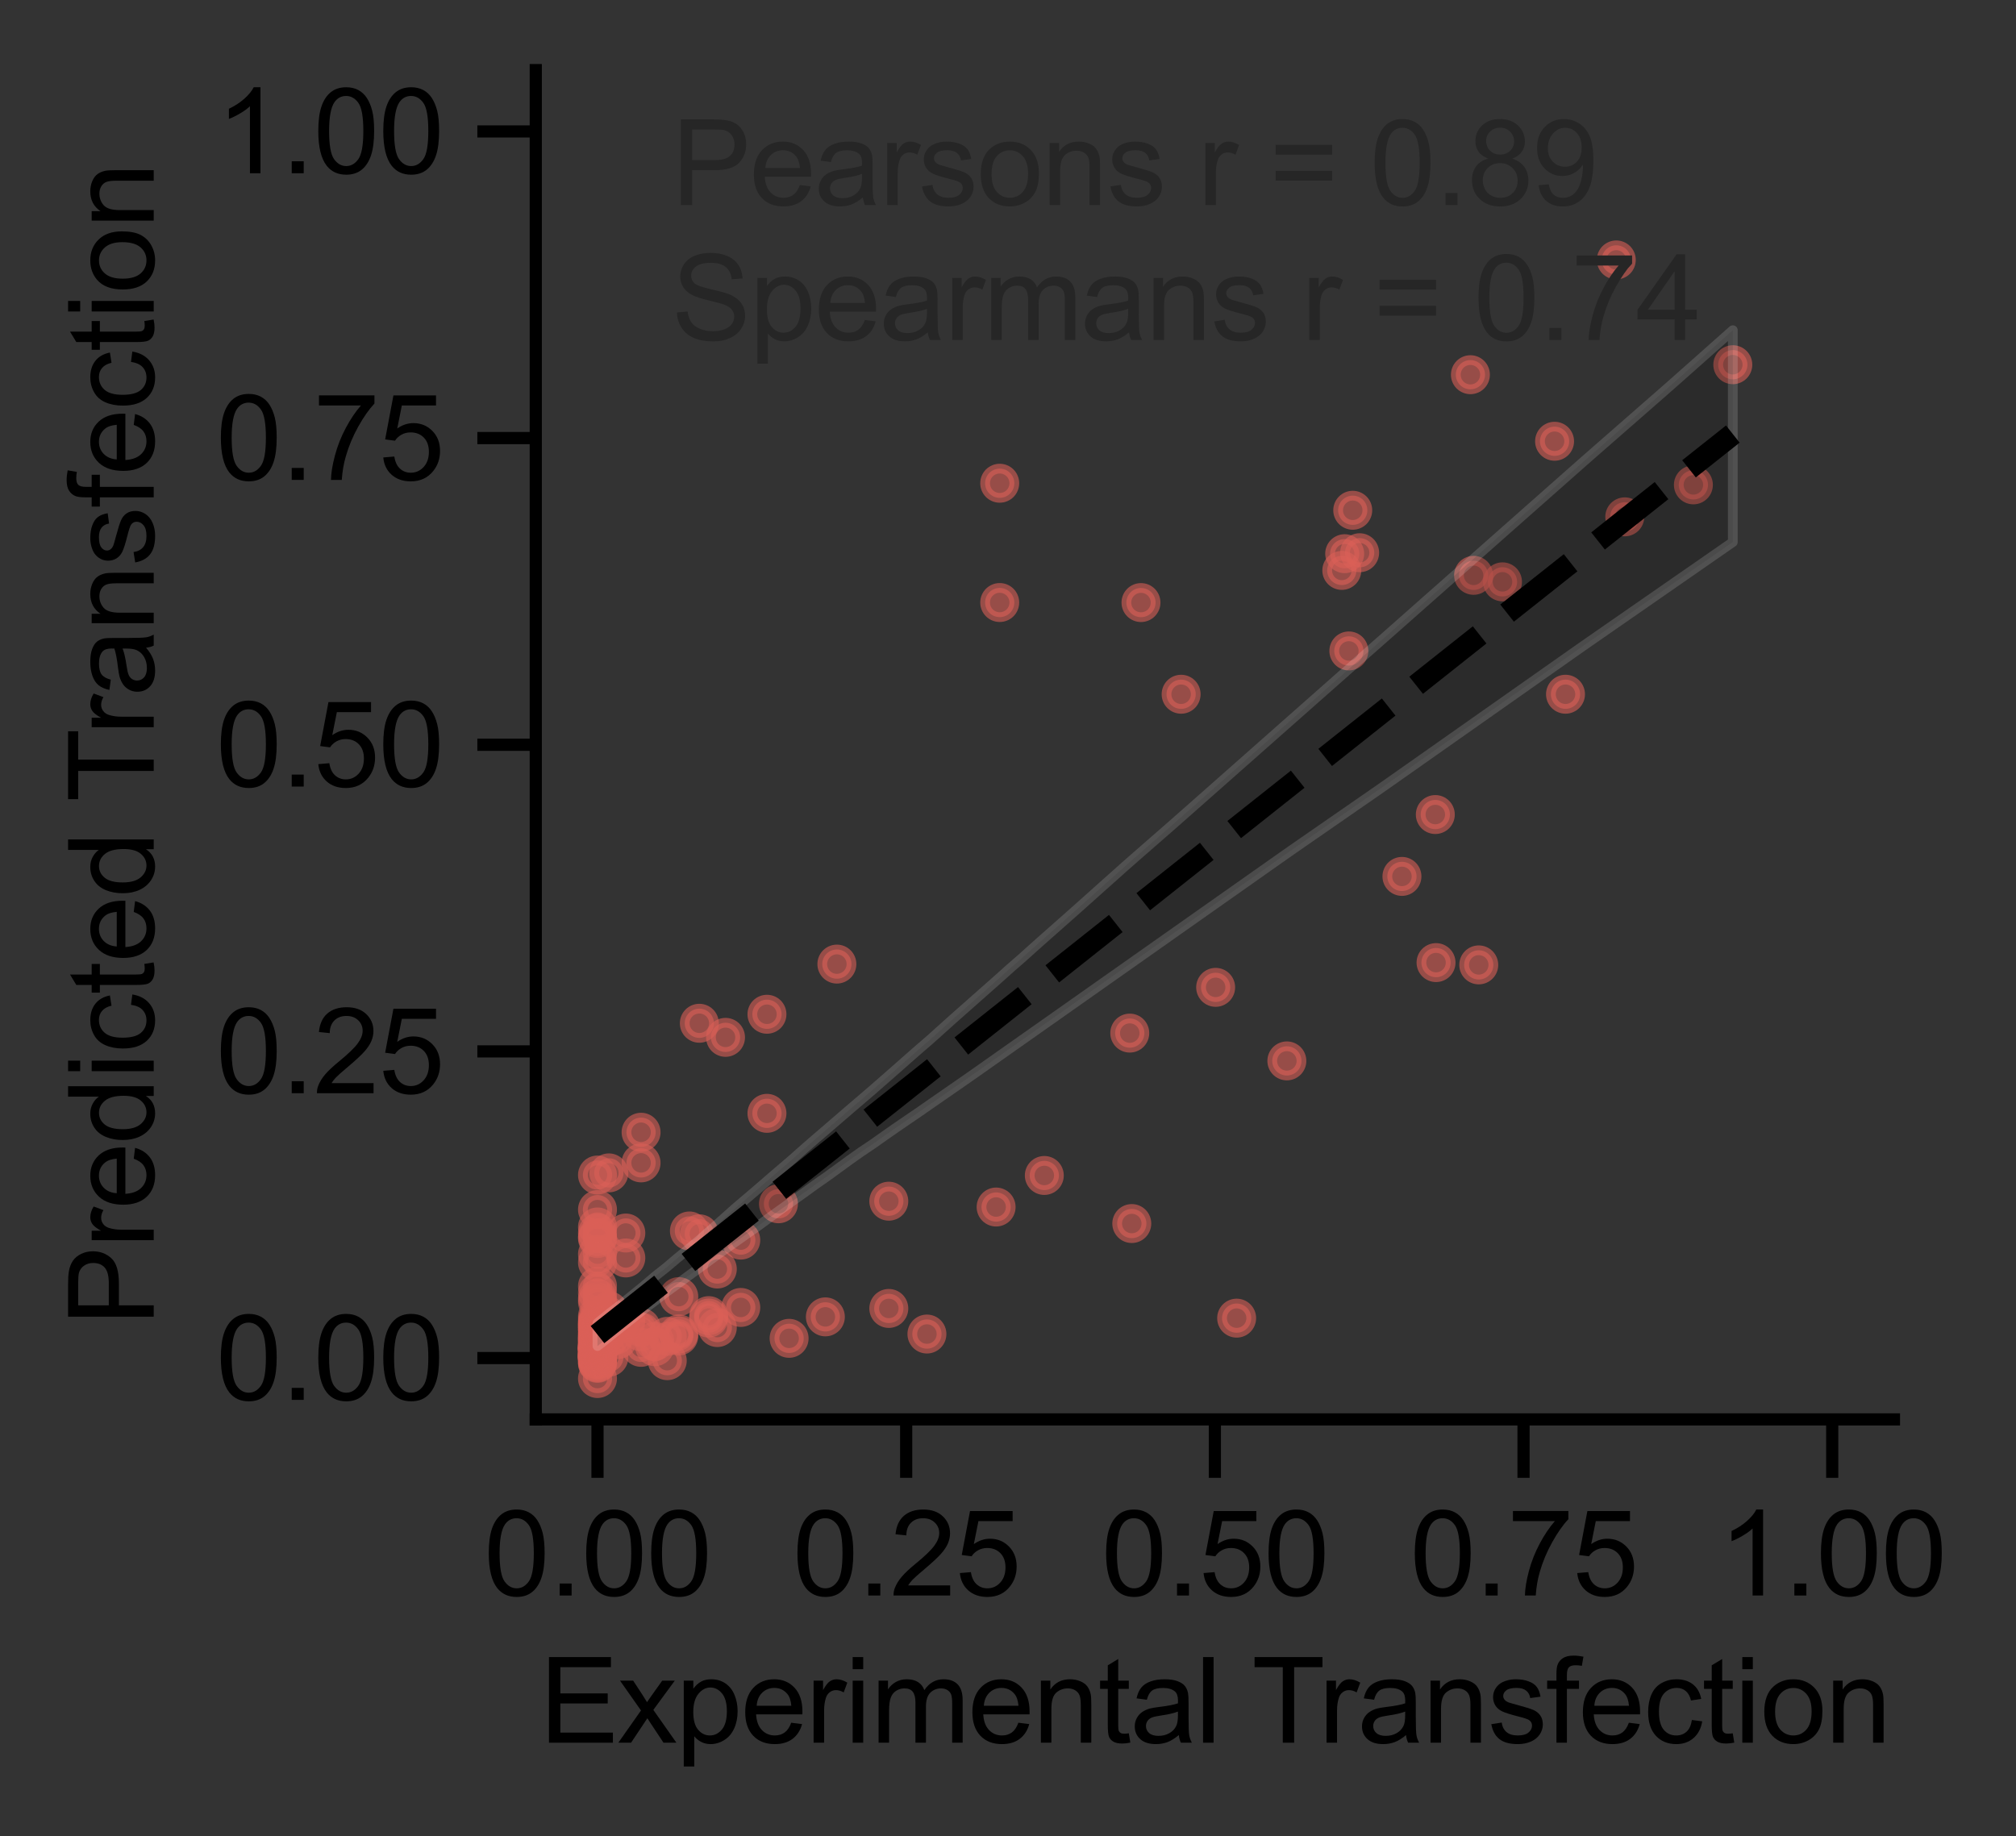 <?xml version="1.0" encoding="utf-8" standalone="no"?>
<!DOCTYPE svg PUBLIC "-//W3C//DTD SVG 1.1//EN"
  "http://www.w3.org/Graphics/SVG/1.1/DTD/svg11.dtd">
<svg xmlns:xlink="http://www.w3.org/1999/xlink" width="207.063pt" height="188.595pt" viewBox="0 0 207.063 188.595" xmlns="http://www.w3.org/2000/svg" version="1.1">
 <rect x="0" y="0" width="207.063" height="188.595" fill="#333333" stroke="none"/>
 <defs>
  <style type="text/css">*{stroke-linejoin: round; stroke-linecap: butt}</style>
 </defs>
 <g id="figure_1">
  <g id="patch_1">
   <path d="M 0 188.595 
L 207.063 188.595 
L 207.063 0 
L 0 0 
L 0 188.595 
z
" style="fill: none"/>
  </g>
  <g id="axes_1">
   <g id="patch_2">
    <path d="M 55.028 145.8 
L 194.528 145.8 
L 194.528 7.2 
L 55.028 7.2 
L 55.028 145.8 
z
" style="fill: none"/>
   </g>
   <g id="matplotlib.axis_1">
    <g id="xtick_1">
     <g id="line2d_1">
      <defs>
       <path id="m0a8f7d911b" d="M 0 0 
L 0 6 
" style="stroke: #000000; stroke-width: 1.25"/>
      </defs>
      <g>
       <use xlink:href="#m0a8f7d911b" x="61.368" y="145.8" style="stroke: #000000; stroke-width: 1.25"/>
      </g>
     </g>
     <g id="text_1">
      <!-- 0.00 -->
      <g transform="translate(49.692 163.889) scale(0.12 -0.12)">
       <defs>
        <path id="ArialMT-30" d="M 266 2259 
Q 266 3072 433 3567 
Q 600 4063 929 4331 
Q 1259 4600 1759 4600 
Q 2128 4600 2406 4451 
Q 2684 4303 2865 4023 
Q 3047 3744 3150 3342 
Q 3253 2941 3253 2259 
Q 3253 1453 3087 958 
Q 2922 463 2592 192 
Q 2263 -78 1759 -78 
Q 1097 -78 719 397 
Q 266 969 266 2259 
z
M 844 2259 
Q 844 1131 1108 757 
Q 1372 384 1759 384 
Q 2147 384 2411 759 
Q 2675 1134 2675 2259 
Q 2675 3391 2411 3762 
Q 2147 4134 1753 4134 
Q 1366 4134 1134 3806 
Q 844 3388 844 2259 
z
" transform="scale(0.016)"/>
        <path id="ArialMT-2e" d="M 581 0 
L 581 641 
L 1222 641 
L 1222 0 
L 581 0 
z
" transform="scale(0.016)"/>
       </defs>
       <use xlink:href="#ArialMT-30"/>
       <use xlink:href="#ArialMT-2e" x="55.615"/>
       <use xlink:href="#ArialMT-30" x="83.398"/>
       <use xlink:href="#ArialMT-30" x="139.014"/>
      </g>
     </g>
    </g>
    <g id="xtick_2">
     <g id="line2d_2">
      <g>
       <use xlink:href="#m0a8f7d911b" x="93.073" y="145.8" style="stroke: #000000; stroke-width: 1.25"/>
      </g>
     </g>
     <g id="text_2">
      <!-- 0.25 -->
      <g transform="translate(81.396 163.889) scale(0.12 -0.12)">
       <defs>
        <path id="ArialMT-32" d="M 3222 541 
L 3222 0 
L 194 0 
Q 188 203 259 391 
Q 375 700 629 1000 
Q 884 1300 1366 1694 
Q 2113 2306 2375 2664 
Q 2638 3022 2638 3341 
Q 2638 3675 2398 3904 
Q 2159 4134 1775 4134 
Q 1369 4134 1125 3890 
Q 881 3647 878 3216 
L 300 3275 
Q 359 3922 746 4261 
Q 1134 4600 1788 4600 
Q 2447 4600 2831 4234 
Q 3216 3869 3216 3328 
Q 3216 3053 3103 2787 
Q 2991 2522 2730 2228 
Q 2469 1934 1863 1422 
Q 1356 997 1212 845 
Q 1069 694 975 541 
L 3222 541 
z
" transform="scale(0.016)"/>
        <path id="ArialMT-35" d="M 266 1200 
L 856 1250 
Q 922 819 1161 601 
Q 1400 384 1738 384 
Q 2144 384 2425 690 
Q 2706 997 2706 1503 
Q 2706 1984 2436 2262 
Q 2166 2541 1728 2541 
Q 1456 2541 1237 2417 
Q 1019 2294 894 2097 
L 366 2166 
L 809 4519 
L 3088 4519 
L 3088 3981 
L 1259 3981 
L 1013 2750 
Q 1425 3038 1878 3038 
Q 2478 3038 2890 2622 
Q 3303 2206 3303 1553 
Q 3303 931 2941 478 
Q 2500 -78 1738 -78 
Q 1113 -78 717 272 
Q 322 622 266 1200 
z
" transform="scale(0.016)"/>
       </defs>
       <use xlink:href="#ArialMT-30"/>
       <use xlink:href="#ArialMT-2e" x="55.615"/>
       <use xlink:href="#ArialMT-32" x="83.398"/>
       <use xlink:href="#ArialMT-35" x="139.014"/>
      </g>
     </g>
    </g>
    <g id="xtick_3">
     <g id="line2d_3">
      <g>
       <use xlink:href="#m0a8f7d911b" x="124.778" y="145.8" style="stroke: #000000; stroke-width: 1.25"/>
      </g>
     </g>
     <g id="text_3">
      <!-- 0.50 -->
      <g transform="translate(113.101 163.889) scale(0.12 -0.12)">
       <use xlink:href="#ArialMT-30"/>
       <use xlink:href="#ArialMT-2e" x="55.615"/>
       <use xlink:href="#ArialMT-35" x="83.398"/>
       <use xlink:href="#ArialMT-30" x="139.014"/>
      </g>
     </g>
    </g>
    <g id="xtick_4">
     <g id="line2d_4">
      <g>
       <use xlink:href="#m0a8f7d911b" x="156.482" y="145.8" style="stroke: #000000; stroke-width: 1.25"/>
      </g>
     </g>
     <g id="text_4">
      <!-- 0.75 -->
      <g transform="translate(144.805 163.889) scale(0.12 -0.12)">
       <defs>
        <path id="ArialMT-37" d="M 303 3981 
L 303 4522 
L 3269 4522 
L 3269 4084 
Q 2831 3619 2401 2847 
Q 1972 2075 1738 1259 
Q 1569 684 1522 0 
L 944 0 
Q 953 541 1156 1306 
Q 1359 2072 1739 2783 
Q 2119 3494 2547 3981 
L 303 3981 
z
" transform="scale(0.016)"/>
       </defs>
       <use xlink:href="#ArialMT-30"/>
       <use xlink:href="#ArialMT-2e" x="55.615"/>
       <use xlink:href="#ArialMT-37" x="83.398"/>
       <use xlink:href="#ArialMT-35" x="139.014"/>
      </g>
     </g>
    </g>
    <g id="xtick_5">
     <g id="line2d_5">
      <g>
       <use xlink:href="#m0a8f7d911b" x="188.187" y="145.8" style="stroke: #000000; stroke-width: 1.25"/>
      </g>
     </g>
     <g id="text_5">
      <!-- 1.00 -->
      <g transform="translate(176.51 163.889) scale(0.12 -0.12)">
       <defs>
        <path id="ArialMT-31" d="M 2384 0 
L 1822 0 
L 1822 3584 
Q 1619 3391 1289 3197 
Q 959 3003 697 2906 
L 697 3450 
Q 1169 3672 1522 3987 
Q 1875 4303 2022 4600 
L 2384 4600 
L 2384 0 
z
" transform="scale(0.016)"/>
       </defs>
       <use xlink:href="#ArialMT-31"/>
       <use xlink:href="#ArialMT-2e" x="55.615"/>
       <use xlink:href="#ArialMT-30" x="83.398"/>
       <use xlink:href="#ArialMT-30" x="139.014"/>
      </g>
     </g>
    </g>
    <g id="text_6">
     <!-- Experimental Transfection -->
     <g transform="translate(55.415 179.01) scale(0.12 -0.12)">
      <defs>
       <path id="ArialMT-45" d="M 506 0 
L 506 4581 
L 3819 4581 
L 3819 4041 
L 1113 4041 
L 1113 2638 
L 3647 2638 
L 3647 2100 
L 1113 2100 
L 1113 541 
L 3925 541 
L 3925 0 
L 506 0 
z
" transform="scale(0.016)"/>
       <path id="ArialMT-78" d="M 47 0 
L 1259 1725 
L 138 3319 
L 841 3319 
L 1350 2541 
Q 1494 2319 1581 2169 
Q 1719 2375 1834 2534 
L 2394 3319 
L 3066 3319 
L 1919 1756 
L 3153 0 
L 2463 0 
L 1781 1031 
L 1600 1309 
L 728 0 
L 47 0 
z
" transform="scale(0.016)"/>
       <path id="ArialMT-70" d="M 422 -1272 
L 422 3319 
L 934 3319 
L 934 2888 
Q 1116 3141 1344 3267 
Q 1572 3394 1897 3394 
Q 2322 3394 2647 3175 
Q 2972 2956 3137 2557 
Q 3303 2159 3303 1684 
Q 3303 1175 3120 767 
Q 2938 359 2589 142 
Q 2241 -75 1856 -75 
Q 1575 -75 1351 44 
Q 1128 163 984 344 
L 984 -1272 
L 422 -1272 
z
M 931 1641 
Q 931 1000 1190 694 
Q 1450 388 1819 388 
Q 2194 388 2461 705 
Q 2728 1022 2728 1688 
Q 2728 2322 2467 2637 
Q 2206 2953 1844 2953 
Q 1484 2953 1207 2617 
Q 931 2281 931 1641 
z
" transform="scale(0.016)"/>
       <path id="ArialMT-65" d="M 2694 1069 
L 3275 997 
Q 3138 488 2766 206 
Q 2394 -75 1816 -75 
Q 1088 -75 661 373 
Q 234 822 234 1631 
Q 234 2469 665 2931 
Q 1097 3394 1784 3394 
Q 2450 3394 2872 2941 
Q 3294 2488 3294 1666 
Q 3294 1616 3291 1516 
L 816 1516 
Q 847 969 1125 678 
Q 1403 388 1819 388 
Q 2128 388 2347 550 
Q 2566 713 2694 1069 
z
M 847 1978 
L 2700 1978 
Q 2663 2397 2488 2606 
Q 2219 2931 1791 2931 
Q 1403 2931 1139 2672 
Q 875 2413 847 1978 
z
" transform="scale(0.016)"/>
       <path id="ArialMT-72" d="M 416 0 
L 416 3319 
L 922 3319 
L 922 2816 
Q 1116 3169 1280 3281 
Q 1444 3394 1641 3394 
Q 1925 3394 2219 3213 
L 2025 2691 
Q 1819 2813 1613 2813 
Q 1428 2813 1281 2702 
Q 1134 2591 1072 2394 
Q 978 2094 978 1738 
L 978 0 
L 416 0 
z
" transform="scale(0.016)"/>
       <path id="ArialMT-69" d="M 425 3934 
L 425 4581 
L 988 4581 
L 988 3934 
L 425 3934 
z
M 425 0 
L 425 3319 
L 988 3319 
L 988 0 
L 425 0 
z
" transform="scale(0.016)"/>
       <path id="ArialMT-6d" d="M 422 0 
L 422 3319 
L 925 3319 
L 925 2853 
Q 1081 3097 1340 3245 
Q 1600 3394 1931 3394 
Q 2300 3394 2536 3241 
Q 2772 3088 2869 2813 
Q 3263 3394 3894 3394 
Q 4388 3394 4653 3120 
Q 4919 2847 4919 2278 
L 4919 0 
L 4359 0 
L 4359 2091 
Q 4359 2428 4304 2576 
Q 4250 2725 4106 2815 
Q 3963 2906 3769 2906 
Q 3419 2906 3187 2673 
Q 2956 2441 2956 1928 
L 2956 0 
L 2394 0 
L 2394 2156 
Q 2394 2531 2256 2718 
Q 2119 2906 1806 2906 
Q 1569 2906 1367 2781 
Q 1166 2656 1075 2415 
Q 984 2175 984 1722 
L 984 0 
L 422 0 
z
" transform="scale(0.016)"/>
       <path id="ArialMT-6e" d="M 422 0 
L 422 3319 
L 928 3319 
L 928 2847 
Q 1294 3394 1984 3394 
Q 2284 3394 2536 3286 
Q 2788 3178 2913 3003 
Q 3038 2828 3088 2588 
Q 3119 2431 3119 2041 
L 3119 0 
L 2556 0 
L 2556 2019 
Q 2556 2363 2490 2533 
Q 2425 2703 2258 2804 
Q 2091 2906 1866 2906 
Q 1506 2906 1245 2678 
Q 984 2450 984 1813 
L 984 0 
L 422 0 
z
" transform="scale(0.016)"/>
       <path id="ArialMT-74" d="M 1650 503 
L 1731 6 
Q 1494 -44 1306 -44 
Q 1000 -44 831 53 
Q 663 150 594 308 
Q 525 466 525 972 
L 525 2881 
L 113 2881 
L 113 3319 
L 525 3319 
L 525 4141 
L 1084 4478 
L 1084 3319 
L 1650 3319 
L 1650 2881 
L 1084 2881 
L 1084 941 
Q 1084 700 1114 631 
Q 1144 563 1211 522 
Q 1278 481 1403 481 
Q 1497 481 1650 503 
z
" transform="scale(0.016)"/>
       <path id="ArialMT-61" d="M 2588 409 
Q 2275 144 1986 34 
Q 1697 -75 1366 -75 
Q 819 -75 525 192 
Q 231 459 231 875 
Q 231 1119 342 1320 
Q 453 1522 633 1644 
Q 813 1766 1038 1828 
Q 1203 1872 1538 1913 
Q 2219 1994 2541 2106 
Q 2544 2222 2544 2253 
Q 2544 2597 2384 2738 
Q 2169 2928 1744 2928 
Q 1347 2928 1158 2789 
Q 969 2650 878 2297 
L 328 2372 
Q 403 2725 575 2942 
Q 747 3159 1072 3276 
Q 1397 3394 1825 3394 
Q 2250 3394 2515 3294 
Q 2781 3194 2906 3042 
Q 3031 2891 3081 2659 
Q 3109 2516 3109 2141 
L 3109 1391 
Q 3109 606 3145 398 
Q 3181 191 3288 0 
L 2700 0 
Q 2613 175 2588 409 
z
M 2541 1666 
Q 2234 1541 1622 1453 
Q 1275 1403 1131 1340 
Q 988 1278 909 1158 
Q 831 1038 831 891 
Q 831 666 1001 516 
Q 1172 366 1500 366 
Q 1825 366 2078 508 
Q 2331 650 2450 897 
Q 2541 1088 2541 1459 
L 2541 1666 
z
" transform="scale(0.016)"/>
       <path id="ArialMT-6c" d="M 409 0 
L 409 4581 
L 972 4581 
L 972 0 
L 409 0 
z
" transform="scale(0.016)"/>
       <path id="ArialMT-20" transform="scale(0.016)"/>
       <path id="ArialMT-54" d="M 1659 0 
L 1659 4041 
L 150 4041 
L 150 4581 
L 3781 4581 
L 3781 4041 
L 2266 4041 
L 2266 0 
L 1659 0 
z
" transform="scale(0.016)"/>
       <path id="ArialMT-73" d="M 197 991 
L 753 1078 
Q 800 744 1014 566 
Q 1228 388 1613 388 
Q 2000 388 2187 545 
Q 2375 703 2375 916 
Q 2375 1106 2209 1216 
Q 2094 1291 1634 1406 
Q 1016 1563 777 1677 
Q 538 1791 414 1992 
Q 291 2194 291 2438 
Q 291 2659 392 2848 
Q 494 3038 669 3163 
Q 800 3259 1026 3326 
Q 1253 3394 1513 3394 
Q 1903 3394 2198 3281 
Q 2494 3169 2634 2976 
Q 2775 2784 2828 2463 
L 2278 2388 
Q 2241 2644 2061 2787 
Q 1881 2931 1553 2931 
Q 1166 2931 1000 2803 
Q 834 2675 834 2503 
Q 834 2394 903 2306 
Q 972 2216 1119 2156 
Q 1203 2125 1616 2013 
Q 2213 1853 2448 1751 
Q 2684 1650 2818 1456 
Q 2953 1263 2953 975 
Q 2953 694 2789 445 
Q 2625 197 2315 61 
Q 2006 -75 1616 -75 
Q 969 -75 630 194 
Q 291 463 197 991 
z
" transform="scale(0.016)"/>
       <path id="ArialMT-66" d="M 556 0 
L 556 2881 
L 59 2881 
L 59 3319 
L 556 3319 
L 556 3672 
Q 556 4006 616 4169 
Q 697 4388 901 4523 
Q 1106 4659 1475 4659 
Q 1713 4659 2000 4603 
L 1916 4113 
Q 1741 4144 1584 4144 
Q 1328 4144 1222 4034 
Q 1116 3925 1116 3625 
L 1116 3319 
L 1763 3319 
L 1763 2881 
L 1116 2881 
L 1116 0 
L 556 0 
z
" transform="scale(0.016)"/>
       <path id="ArialMT-63" d="M 2588 1216 
L 3141 1144 
Q 3050 572 2676 248 
Q 2303 -75 1759 -75 
Q 1078 -75 664 370 
Q 250 816 250 1647 
Q 250 2184 428 2587 
Q 606 2991 970 3192 
Q 1334 3394 1763 3394 
Q 2303 3394 2647 3120 
Q 2991 2847 3088 2344 
L 2541 2259 
Q 2463 2594 2264 2762 
Q 2066 2931 1784 2931 
Q 1359 2931 1093 2626 
Q 828 2322 828 1663 
Q 828 994 1084 691 
Q 1341 388 1753 388 
Q 2084 388 2306 591 
Q 2528 794 2588 1216 
z
" transform="scale(0.016)"/>
       <path id="ArialMT-6f" d="M 213 1659 
Q 213 2581 725 3025 
Q 1153 3394 1769 3394 
Q 2453 3394 2887 2945 
Q 3322 2497 3322 1706 
Q 3322 1066 3130 698 
Q 2938 331 2570 128 
Q 2203 -75 1769 -75 
Q 1072 -75 642 372 
Q 213 819 213 1659 
z
M 791 1659 
Q 791 1022 1069 705 
Q 1347 388 1769 388 
Q 2188 388 2466 706 
Q 2744 1025 2744 1678 
Q 2744 2294 2464 2611 
Q 2184 2928 1769 2928 
Q 1347 2928 1069 2612 
Q 791 2297 791 1659 
z
" transform="scale(0.016)"/>
      </defs>
      <use xlink:href="#ArialMT-45"/>
      <use xlink:href="#ArialMT-78" x="66.699"/>
      <use xlink:href="#ArialMT-70" x="116.699"/>
      <use xlink:href="#ArialMT-65" x="172.314"/>
      <use xlink:href="#ArialMT-72" x="227.93"/>
      <use xlink:href="#ArialMT-69" x="261.23"/>
      <use xlink:href="#ArialMT-6d" x="283.447"/>
      <use xlink:href="#ArialMT-65" x="366.748"/>
      <use xlink:href="#ArialMT-6e" x="422.363"/>
      <use xlink:href="#ArialMT-74" x="477.979"/>
      <use xlink:href="#ArialMT-61" x="505.762"/>
      <use xlink:href="#ArialMT-6c" x="561.377"/>
      <use xlink:href="#ArialMT-20" x="583.594"/>
      <use xlink:href="#ArialMT-54" x="609.627"/>
      <use xlink:href="#ArialMT-72" x="666.961"/>
      <use xlink:href="#ArialMT-61" x="700.262"/>
      <use xlink:href="#ArialMT-6e" x="755.877"/>
      <use xlink:href="#ArialMT-73" x="811.492"/>
      <use xlink:href="#ArialMT-66" x="861.492"/>
      <use xlink:href="#ArialMT-65" x="889.275"/>
      <use xlink:href="#ArialMT-63" x="944.891"/>
      <use xlink:href="#ArialMT-74" x="994.891"/>
      <use xlink:href="#ArialMT-69" x="1022.674"/>
      <use xlink:href="#ArialMT-6f" x="1044.891"/>
      <use xlink:href="#ArialMT-6e" x="1100.506"/>
     </g>
    </g>
   </g>
   <g id="matplotlib.axis_2">
    <g id="ytick_1">
     <g id="line2d_6">
      <defs>
       <path id="m3790ef037a" d="M 0 0 
L -6 0 
" style="stroke: #000000; stroke-width: 1.25"/>
      </defs>
      <g>
       <use xlink:href="#m3790ef037a" x="55.028" y="139.5" style="stroke: #000000; stroke-width: 1.25"/>
      </g>
     </g>
     <g id="text_7">
      <!-- 0.00 -->
      <g transform="translate(22.174 143.795) scale(0.12 -0.12)">
       <use xlink:href="#ArialMT-30"/>
       <use xlink:href="#ArialMT-2e" x="55.615"/>
       <use xlink:href="#ArialMT-30" x="83.398"/>
       <use xlink:href="#ArialMT-30" x="139.014"/>
      </g>
     </g>
    </g>
    <g id="ytick_2">
     <g id="line2d_7">
      <g>
       <use xlink:href="#m3790ef037a" x="55.028" y="108" style="stroke: #000000; stroke-width: 1.25"/>
      </g>
     </g>
     <g id="text_8">
      <!-- 0.25 -->
      <g transform="translate(22.174 112.295) scale(0.12 -0.12)">
       <use xlink:href="#ArialMT-30"/>
       <use xlink:href="#ArialMT-2e" x="55.615"/>
       <use xlink:href="#ArialMT-32" x="83.398"/>
       <use xlink:href="#ArialMT-35" x="139.014"/>
      </g>
     </g>
    </g>
    <g id="ytick_3">
     <g id="line2d_8">
      <g>
       <use xlink:href="#m3790ef037a" x="55.028" y="76.5" style="stroke: #000000; stroke-width: 1.25"/>
      </g>
     </g>
     <g id="text_9">
      <!-- 0.50 -->
      <g transform="translate(22.174 80.795) scale(0.12 -0.12)">
       <use xlink:href="#ArialMT-30"/>
       <use xlink:href="#ArialMT-2e" x="55.615"/>
       <use xlink:href="#ArialMT-35" x="83.398"/>
       <use xlink:href="#ArialMT-30" x="139.014"/>
      </g>
     </g>
    </g>
    <g id="ytick_4">
     <g id="line2d_9">
      <g>
       <use xlink:href="#m3790ef037a" x="55.028" y="45" style="stroke: #000000; stroke-width: 1.25"/>
      </g>
     </g>
     <g id="text_10">
      <!-- 0.75 -->
      <g transform="translate(22.174 49.295) scale(0.12 -0.12)">
       <use xlink:href="#ArialMT-30"/>
       <use xlink:href="#ArialMT-2e" x="55.615"/>
       <use xlink:href="#ArialMT-37" x="83.398"/>
       <use xlink:href="#ArialMT-35" x="139.014"/>
      </g>
     </g>
    </g>
    <g id="ytick_5">
     <g id="line2d_10">
      <g>
       <use xlink:href="#m3790ef037a" x="55.028" y="13.5" style="stroke: #000000; stroke-width: 1.25"/>
      </g>
     </g>
     <g id="text_11">
      <!-- 1.00 -->
      <g transform="translate(22.174 17.795) scale(0.12 -0.12)">
       <use xlink:href="#ArialMT-31"/>
       <use xlink:href="#ArialMT-2e" x="55.615"/>
       <use xlink:href="#ArialMT-30" x="83.398"/>
       <use xlink:href="#ArialMT-30" x="139.014"/>
      </g>
     </g>
    </g>
    <g id="text_12">
     <!-- Predicted Transfection -->
     <g transform="translate(15.789 136.195) rotate(-90) scale(0.12 -0.12)">
      <defs>
       <path id="ArialMT-50" d="M 494 0 
L 494 4581 
L 2222 4581 
Q 2678 4581 2919 4538 
Q 3256 4481 3484 4323 
Q 3713 4166 3852 3881 
Q 3991 3597 3991 3256 
Q 3991 2672 3619 2267 
Q 3247 1863 2275 1863 
L 1100 1863 
L 1100 0 
L 494 0 
z
M 1100 2403 
L 2284 2403 
Q 2872 2403 3119 2622 
Q 3366 2841 3366 3238 
Q 3366 3525 3220 3729 
Q 3075 3934 2838 4000 
Q 2684 4041 2272 4041 
L 1100 4041 
L 1100 2403 
z
" transform="scale(0.016)"/>
       <path id="ArialMT-64" d="M 2575 0 
L 2575 419 
Q 2259 -75 1647 -75 
Q 1250 -75 917 144 
Q 584 363 401 755 
Q 219 1147 219 1656 
Q 219 2153 384 2558 
Q 550 2963 881 3178 
Q 1213 3394 1622 3394 
Q 1922 3394 2156 3267 
Q 2391 3141 2538 2938 
L 2538 4581 
L 3097 4581 
L 3097 0 
L 2575 0 
z
M 797 1656 
Q 797 1019 1065 703 
Q 1334 388 1700 388 
Q 2069 388 2326 689 
Q 2584 991 2584 1609 
Q 2584 2291 2321 2609 
Q 2059 2928 1675 2928 
Q 1300 2928 1048 2622 
Q 797 2316 797 1656 
z
" transform="scale(0.016)"/>
      </defs>
      <use xlink:href="#ArialMT-50"/>
      <use xlink:href="#ArialMT-72" x="66.699"/>
      <use xlink:href="#ArialMT-65" x="100"/>
      <use xlink:href="#ArialMT-64" x="155.615"/>
      <use xlink:href="#ArialMT-69" x="211.23"/>
      <use xlink:href="#ArialMT-63" x="233.447"/>
      <use xlink:href="#ArialMT-74" x="283.447"/>
      <use xlink:href="#ArialMT-65" x="311.23"/>
      <use xlink:href="#ArialMT-64" x="366.846"/>
      <use xlink:href="#ArialMT-20" x="422.461"/>
      <use xlink:href="#ArialMT-54" x="448.494"/>
      <use xlink:href="#ArialMT-72" x="505.828"/>
      <use xlink:href="#ArialMT-61" x="539.129"/>
      <use xlink:href="#ArialMT-6e" x="594.744"/>
      <use xlink:href="#ArialMT-73" x="650.359"/>
      <use xlink:href="#ArialMT-66" x="700.359"/>
      <use xlink:href="#ArialMT-65" x="728.143"/>
      <use xlink:href="#ArialMT-63" x="783.758"/>
      <use xlink:href="#ArialMT-74" x="833.758"/>
      <use xlink:href="#ArialMT-69" x="861.541"/>
      <use xlink:href="#ArialMT-6f" x="883.758"/>
      <use xlink:href="#ArialMT-6e" x="939.373"/>
     </g>
    </g>
   </g>
   <g id="PathCollection_1">
    <defs>
     <path id="m4dd1da7cda" d="M 0 1.5 
C 0.398 1.5 0.779 1.342 1.061 1.061 
C 1.342 0.779 1.5 0.398 1.5 0 
C 1.5 -0.398 1.342 -0.779 1.061 -1.061 
C 0.779 -1.342 0.398 -1.5 0 -1.5 
C -0.398 -1.5 -0.779 -1.342 -1.061 -1.061 
C -1.342 -0.779 -1.5 -0.398 -1.5 0 
C -1.5 0.398 -1.342 0.779 -1.061 1.061 
C -0.779 1.342 -0.398 1.5 0 1.5 
z
" style="stroke: #db5f57; stroke-opacity: 0.6"/>
    </defs>
    <g clip-path="url(#p593457fdd7)">
     <use xlink:href="#m4dd1da7cda" x="76.085" y="134.3" style="fill: #db5f57; fill-opacity: 0.6; stroke: #db5f57; stroke-opacity: 0.6"/>
     <use xlink:href="#m4dd1da7cda" x="61.368" y="126.034" style="fill: #db5f57; fill-opacity: 0.6; stroke: #db5f57; stroke-opacity: 0.6"/>
     <use xlink:href="#m4dd1da7cda" x="61.368" y="138.454" style="fill: #db5f57; fill-opacity: 0.6; stroke: #db5f57; stroke-opacity: 0.6"/>
     <use xlink:href="#m4dd1da7cda" x="61.368" y="138.571" style="fill: #db5f57; fill-opacity: 0.6; stroke: #db5f57; stroke-opacity: 0.6"/>
     <use xlink:href="#m4dd1da7cda" x="71.829" y="126.734" style="fill: #db5f57; fill-opacity: 0.6; stroke: #db5f57; stroke-opacity: 0.6"/>
     <use xlink:href="#m4dd1da7cda" x="61.368" y="138.005" style="fill: #db5f57; fill-opacity: 0.6; stroke: #db5f57; stroke-opacity: 0.6"/>
     <use xlink:href="#m4dd1da7cda" x="102.681" y="49.638" style="fill: #db5f57; fill-opacity: 0.6; stroke: #db5f57; stroke-opacity: 0.6"/>
     <use xlink:href="#m4dd1da7cda" x="138.94" y="52.414" style="fill: #db5f57; fill-opacity: 0.6; stroke: #db5f57; stroke-opacity: 0.6"/>
     <use xlink:href="#m4dd1da7cda" x="102.681" y="61.891" style="fill: #db5f57; fill-opacity: 0.6; stroke: #db5f57; stroke-opacity: 0.6"/>
     <use xlink:href="#m4dd1da7cda" x="154.321" y="59.767" style="fill: #db5f57; fill-opacity: 0.6; stroke: #db5f57; stroke-opacity: 0.6"/>
     <use xlink:href="#m4dd1da7cda" x="65.845" y="136.802" style="fill: #db5f57; fill-opacity: 0.6; stroke: #db5f57; stroke-opacity: 0.6"/>
     <use xlink:href="#m4dd1da7cda" x="69.717" y="137.02" style="fill: #db5f57; fill-opacity: 0.6; stroke: #db5f57; stroke-opacity: 0.6"/>
     <use xlink:href="#m4dd1da7cda" x="81.049" y="137.473" style="fill: #db5f57; fill-opacity: 0.6; stroke: #db5f57; stroke-opacity: 0.6"/>
     <use xlink:href="#m4dd1da7cda" x="61.368" y="139.394" style="fill: #db5f57; fill-opacity: 0.6; stroke: #db5f57; stroke-opacity: 0.6"/>
     <use xlink:href="#m4dd1da7cda" x="61.368" y="127.219" style="fill: #db5f57; fill-opacity: 0.6; stroke: #db5f57; stroke-opacity: 0.6"/>
     <use xlink:href="#m4dd1da7cda" x="61.368" y="138.485" style="fill: #db5f57; fill-opacity: 0.6; stroke: #db5f57; stroke-opacity: 0.6"/>
     <use xlink:href="#m4dd1da7cda" x="61.368" y="139.859" style="fill: #db5f57; fill-opacity: 0.6; stroke: #db5f57; stroke-opacity: 0.6"/>
     <use xlink:href="#m4dd1da7cda" x="61.368" y="136.438" style="fill: #db5f57; fill-opacity: 0.6; stroke: #db5f57; stroke-opacity: 0.6"/>
     <use xlink:href="#m4dd1da7cda" x="61.368" y="124.252" style="fill: #db5f57; fill-opacity: 0.6; stroke: #db5f57; stroke-opacity: 0.6"/>
     <use xlink:href="#m4dd1da7cda" x="62.536" y="134.647" style="fill: #db5f57; fill-opacity: 0.6; stroke: #db5f57; stroke-opacity: 0.6"/>
     <use xlink:href="#m4dd1da7cda" x="61.368" y="139.368" style="fill: #db5f57; fill-opacity: 0.6; stroke: #db5f57; stroke-opacity: 0.6"/>
     <use xlink:href="#m4dd1da7cda" x="61.368" y="139.522" style="fill: #db5f57; fill-opacity: 0.6; stroke: #db5f57; stroke-opacity: 0.6"/>
     <use xlink:href="#m4dd1da7cda" x="61.368" y="137.605" style="fill: #db5f57; fill-opacity: 0.6; stroke: #db5f57; stroke-opacity: 0.6"/>
     <use xlink:href="#m4dd1da7cda" x="91.289" y="134.402" style="fill: #db5f57; fill-opacity: 0.6; stroke: #db5f57; stroke-opacity: 0.6"/>
     <use xlink:href="#m4dd1da7cda" x="116.038" y="106.119" style="fill: #db5f57; fill-opacity: 0.6; stroke: #db5f57; stroke-opacity: 0.6"/>
     <use xlink:href="#m4dd1da7cda" x="147.495" y="98.877" style="fill: #db5f57; fill-opacity: 0.6; stroke: #db5f57; stroke-opacity: 0.6"/>
     <use xlink:href="#m4dd1da7cda" x="62.536" y="137.438" style="fill: #db5f57; fill-opacity: 0.6; stroke: #db5f57; stroke-opacity: 0.6"/>
     <use xlink:href="#m4dd1da7cda" x="61.368" y="139.313" style="fill: #db5f57; fill-opacity: 0.6; stroke: #db5f57; stroke-opacity: 0.6"/>
     <use xlink:href="#m4dd1da7cda" x="61.368" y="120.697" style="fill: #db5f57; fill-opacity: 0.6; stroke: #db5f57; stroke-opacity: 0.6"/>
     <use xlink:href="#m4dd1da7cda" x="61.368" y="136.188" style="fill: #db5f57; fill-opacity: 0.6; stroke: #db5f57; stroke-opacity: 0.6"/>
     <use xlink:href="#m4dd1da7cda" x="61.368" y="136.13" style="fill: #db5f57; fill-opacity: 0.6; stroke: #db5f57; stroke-opacity: 0.6"/>
     <use xlink:href="#m4dd1da7cda" x="61.368" y="138.41" style="fill: #db5f57; fill-opacity: 0.6; stroke: #db5f57; stroke-opacity: 0.6"/>
     <use xlink:href="#m4dd1da7cda" x="61.368" y="139.521" style="fill: #db5f57; fill-opacity: 0.6; stroke: #db5f57; stroke-opacity: 0.6"/>
     <use xlink:href="#m4dd1da7cda" x="61.368" y="133.729" style="fill: #db5f57; fill-opacity: 0.6; stroke: #db5f57; stroke-opacity: 0.6"/>
     <use xlink:href="#m4dd1da7cda" x="61.368" y="139.322" style="fill: #db5f57; fill-opacity: 0.6; stroke: #db5f57; stroke-opacity: 0.6"/>
     <use xlink:href="#m4dd1da7cda" x="65.845" y="138.4" style="fill: #db5f57; fill-opacity: 0.6; stroke: #db5f57; stroke-opacity: 0.6"/>
     <use xlink:href="#m4dd1da7cda" x="67.249" y="137.793" style="fill: #db5f57; fill-opacity: 0.6; stroke: #db5f57; stroke-opacity: 0.6"/>
     <use xlink:href="#m4dd1da7cda" x="61.368" y="139.145" style="fill: #db5f57; fill-opacity: 0.6; stroke: #db5f57; stroke-opacity: 0.6"/>
     <use xlink:href="#m4dd1da7cda" x="61.368" y="139.983" style="fill: #db5f57; fill-opacity: 0.6; stroke: #db5f57; stroke-opacity: 0.6"/>
     <use xlink:href="#m4dd1da7cda" x="138.112" y="56.874" style="fill: #db5f57; fill-opacity: 0.6; stroke: #db5f57; stroke-opacity: 0.6"/>
     <use xlink:href="#m4dd1da7cda" x="64.279" y="129.215" style="fill: #db5f57; fill-opacity: 0.6; stroke: #db5f57; stroke-opacity: 0.6"/>
     <use xlink:href="#m4dd1da7cda" x="61.368" y="138.203" style="fill: #db5f57; fill-opacity: 0.6; stroke: #db5f57; stroke-opacity: 0.6"/>
     <use xlink:href="#m4dd1da7cda" x="61.368" y="138.438" style="fill: #db5f57; fill-opacity: 0.6; stroke: #db5f57; stroke-opacity: 0.6"/>
     <use xlink:href="#m4dd1da7cda" x="166.009" y="26.7" style="fill: #db5f57; fill-opacity: 0.6; stroke: #db5f57; stroke-opacity: 0.6"/>
     <use xlink:href="#m4dd1da7cda" x="143.993" y="90.024" style="fill: #db5f57; fill-opacity: 0.6; stroke: #db5f57; stroke-opacity: 0.6"/>
     <use xlink:href="#m4dd1da7cda" x="61.59" y="138.375" style="fill: #db5f57; fill-opacity: 0.6; stroke: #db5f57; stroke-opacity: 0.6"/>
     <use xlink:href="#m4dd1da7cda" x="61.368" y="139.088" style="fill: #db5f57; fill-opacity: 0.6; stroke: #db5f57; stroke-opacity: 0.6"/>
     <use xlink:href="#m4dd1da7cda" x="61.368" y="138.858" style="fill: #db5f57; fill-opacity: 0.6; stroke: #db5f57; stroke-opacity: 0.6"/>
     <use xlink:href="#m4dd1da7cda" x="65.845" y="136.357" style="fill: #db5f57; fill-opacity: 0.6; stroke: #db5f57; stroke-opacity: 0.6"/>
     <use xlink:href="#m4dd1da7cda" x="61.368" y="136.995" style="fill: #db5f57; fill-opacity: 0.6; stroke: #db5f57; stroke-opacity: 0.6"/>
     <use xlink:href="#m4dd1da7cda" x="84.773" y="135.268" style="fill: #db5f57; fill-opacity: 0.6; stroke: #db5f57; stroke-opacity: 0.6"/>
     <use xlink:href="#m4dd1da7cda" x="61.368" y="138.141" style="fill: #db5f57; fill-opacity: 0.6; stroke: #db5f57; stroke-opacity: 0.6"/>
     <use xlink:href="#m4dd1da7cda" x="61.368" y="138.568" style="fill: #db5f57; fill-opacity: 0.6; stroke: #db5f57; stroke-opacity: 0.6"/>
     <use xlink:href="#m4dd1da7cda" x="61.368" y="137.58" style="fill: #db5f57; fill-opacity: 0.6; stroke: #db5f57; stroke-opacity: 0.6"/>
     <use xlink:href="#m4dd1da7cda" x="61.368" y="138.664" style="fill: #db5f57; fill-opacity: 0.6; stroke: #db5f57; stroke-opacity: 0.6"/>
     <use xlink:href="#m4dd1da7cda" x="61.368" y="138.273" style="fill: #db5f57; fill-opacity: 0.6; stroke: #db5f57; stroke-opacity: 0.6"/>
     <use xlink:href="#m4dd1da7cda" x="69.717" y="133.188" style="fill: #db5f57; fill-opacity: 0.6; stroke: #db5f57; stroke-opacity: 0.6"/>
     <use xlink:href="#m4dd1da7cda" x="61.368" y="139.376" style="fill: #db5f57; fill-opacity: 0.6; stroke: #db5f57; stroke-opacity: 0.6"/>
     <use xlink:href="#m4dd1da7cda" x="65.845" y="116.303" style="fill: #db5f57; fill-opacity: 0.6; stroke: #db5f57; stroke-opacity: 0.6"/>
     <use xlink:href="#m4dd1da7cda" x="61.368" y="138.976" style="fill: #db5f57; fill-opacity: 0.6; stroke: #db5f57; stroke-opacity: 0.6"/>
     <use xlink:href="#m4dd1da7cda" x="70.81" y="126.444" style="fill: #db5f57; fill-opacity: 0.6; stroke: #db5f57; stroke-opacity: 0.6"/>
     <use xlink:href="#m4dd1da7cda" x="132.173" y="108.975" style="fill: #db5f57; fill-opacity: 0.6; stroke: #db5f57; stroke-opacity: 0.6"/>
     <use xlink:href="#m4dd1da7cda" x="73.676" y="136.366" style="fill: #db5f57; fill-opacity: 0.6; stroke: #db5f57; stroke-opacity: 0.6"/>
     <use xlink:href="#m4dd1da7cda" x="61.368" y="128.828" style="fill: #db5f57; fill-opacity: 0.6; stroke: #db5f57; stroke-opacity: 0.6"/>
     <use xlink:href="#m4dd1da7cda" x="61.368" y="138.017" style="fill: #db5f57; fill-opacity: 0.6; stroke: #db5f57; stroke-opacity: 0.6"/>
     <use xlink:href="#m4dd1da7cda" x="61.368" y="137.312" style="fill: #db5f57; fill-opacity: 0.6; stroke: #db5f57; stroke-opacity: 0.6"/>
     <use xlink:href="#m4dd1da7cda" x="61.368" y="138.223" style="fill: #db5f57; fill-opacity: 0.6; stroke: #db5f57; stroke-opacity: 0.6"/>
     <use xlink:href="#m4dd1da7cda" x="177.977" y="37.463" style="fill: #db5f57; fill-opacity: 0.6; stroke: #db5f57; stroke-opacity: 0.6"/>
     <use xlink:href="#m4dd1da7cda" x="166.88" y="53.09" style="fill: #db5f57; fill-opacity: 0.6; stroke: #db5f57; stroke-opacity: 0.6"/>
     <use xlink:href="#m4dd1da7cda" x="61.368" y="138.768" style="fill: #db5f57; fill-opacity: 0.6; stroke: #db5f57; stroke-opacity: 0.6"/>
     <use xlink:href="#m4dd1da7cda" x="72.79" y="135.139" style="fill: #db5f57; fill-opacity: 0.6; stroke: #db5f57; stroke-opacity: 0.6"/>
     <use xlink:href="#m4dd1da7cda" x="159.67" y="45.326" style="fill: #db5f57; fill-opacity: 0.6; stroke: #db5f57; stroke-opacity: 0.6"/>
     <use xlink:href="#m4dd1da7cda" x="61.368" y="138.579" style="fill: #db5f57; fill-opacity: 0.6; stroke: #db5f57; stroke-opacity: 0.6"/>
     <use xlink:href="#m4dd1da7cda" x="61.368" y="129.684" style="fill: #db5f57; fill-opacity: 0.6; stroke: #db5f57; stroke-opacity: 0.6"/>
     <use xlink:href="#m4dd1da7cda" x="61.368" y="139.562" style="fill: #db5f57; fill-opacity: 0.6; stroke: #db5f57; stroke-opacity: 0.6"/>
     <use xlink:href="#m4dd1da7cda" x="61.368" y="135.776" style="fill: #db5f57; fill-opacity: 0.6; stroke: #db5f57; stroke-opacity: 0.6"/>
     <use xlink:href="#m4dd1da7cda" x="151.026" y="38.489" style="fill: #db5f57; fill-opacity: 0.6; stroke: #db5f57; stroke-opacity: 0.6"/>
     <use xlink:href="#m4dd1da7cda" x="137.817" y="58.593" style="fill: #db5f57; fill-opacity: 0.6; stroke: #db5f57; stroke-opacity: 0.6"/>
     <use xlink:href="#m4dd1da7cda" x="68.535" y="137.268" style="fill: #db5f57; fill-opacity: 0.6; stroke: #db5f57; stroke-opacity: 0.6"/>
     <use xlink:href="#m4dd1da7cda" x="64.279" y="126.655" style="fill: #db5f57; fill-opacity: 0.6; stroke: #db5f57; stroke-opacity: 0.6"/>
     <use xlink:href="#m4dd1da7cda" x="61.368" y="138.356" style="fill: #db5f57; fill-opacity: 0.6; stroke: #db5f57; stroke-opacity: 0.6"/>
     <use xlink:href="#m4dd1da7cda" x="73.676" y="130.353" style="fill: #db5f57; fill-opacity: 0.6; stroke: #db5f57; stroke-opacity: 0.6"/>
     <use xlink:href="#m4dd1da7cda" x="61.368" y="139.074" style="fill: #db5f57; fill-opacity: 0.6; stroke: #db5f57; stroke-opacity: 0.6"/>
     <use xlink:href="#m4dd1da7cda" x="61.368" y="140.043" style="fill: #db5f57; fill-opacity: 0.6; stroke: #db5f57; stroke-opacity: 0.6"/>
     <use xlink:href="#m4dd1da7cda" x="61.368" y="136.788" style="fill: #db5f57; fill-opacity: 0.6; stroke: #db5f57; stroke-opacity: 0.6"/>
     <use xlink:href="#m4dd1da7cda" x="61.368" y="135.203" style="fill: #db5f57; fill-opacity: 0.6; stroke: #db5f57; stroke-opacity: 0.6"/>
     <use xlink:href="#m4dd1da7cda" x="61.368" y="137.386" style="fill: #db5f57; fill-opacity: 0.6; stroke: #db5f57; stroke-opacity: 0.6"/>
     <use xlink:href="#m4dd1da7cda" x="138.541" y="66.864" style="fill: #db5f57; fill-opacity: 0.6; stroke: #db5f57; stroke-opacity: 0.6"/>
     <use xlink:href="#m4dd1da7cda" x="71.829" y="105.109" style="fill: #db5f57; fill-opacity: 0.6; stroke: #db5f57; stroke-opacity: 0.6"/>
     <use xlink:href="#m4dd1da7cda" x="61.368" y="139.449" style="fill: #db5f57; fill-opacity: 0.6; stroke: #db5f57; stroke-opacity: 0.6"/>
     <use xlink:href="#m4dd1da7cda" x="61.368" y="135.883" style="fill: #db5f57; fill-opacity: 0.6; stroke: #db5f57; stroke-opacity: 0.6"/>
     <use xlink:href="#m4dd1da7cda" x="68.535" y="139.768" style="fill: #db5f57; fill-opacity: 0.6; stroke: #db5f57; stroke-opacity: 0.6"/>
     <use xlink:href="#m4dd1da7cda" x="61.368" y="138.629" style="fill: #db5f57; fill-opacity: 0.6; stroke: #db5f57; stroke-opacity: 0.6"/>
     <use xlink:href="#m4dd1da7cda" x="61.368" y="136.525" style="fill: #db5f57; fill-opacity: 0.6; stroke: #db5f57; stroke-opacity: 0.6"/>
     <use xlink:href="#m4dd1da7cda" x="61.368" y="127.036" style="fill: #db5f57; fill-opacity: 0.6; stroke: #db5f57; stroke-opacity: 0.6"/>
     <use xlink:href="#m4dd1da7cda" x="76.085" y="127.383" style="fill: #db5f57; fill-opacity: 0.6; stroke: #db5f57; stroke-opacity: 0.6"/>
     <use xlink:href="#m4dd1da7cda" x="61.368" y="137.543" style="fill: #db5f57; fill-opacity: 0.6; stroke: #db5f57; stroke-opacity: 0.6"/>
     <use xlink:href="#m4dd1da7cda" x="151.351" y="59.098" style="fill: #db5f57; fill-opacity: 0.6; stroke: #db5f57; stroke-opacity: 0.6"/>
     <use xlink:href="#m4dd1da7cda" x="61.368" y="139.015" style="fill: #db5f57; fill-opacity: 0.6; stroke: #db5f57; stroke-opacity: 0.6"/>
     <use xlink:href="#m4dd1da7cda" x="61.368" y="139.67" style="fill: #db5f57; fill-opacity: 0.6; stroke: #db5f57; stroke-opacity: 0.6"/>
     <use xlink:href="#m4dd1da7cda" x="61.368" y="138.99" style="fill: #db5f57; fill-opacity: 0.6; stroke: #db5f57; stroke-opacity: 0.6"/>
     <use xlink:href="#m4dd1da7cda" x="61.368" y="137.073" style="fill: #db5f57; fill-opacity: 0.6; stroke: #db5f57; stroke-opacity: 0.6"/>
     <use xlink:href="#m4dd1da7cda" x="74.519" y="106.556" style="fill: #db5f57; fill-opacity: 0.6; stroke: #db5f57; stroke-opacity: 0.6"/>
     <use xlink:href="#m4dd1da7cda" x="151.883" y="99.113" style="fill: #db5f57; fill-opacity: 0.6; stroke: #db5f57; stroke-opacity: 0.6"/>
     <use xlink:href="#m4dd1da7cda" x="61.368" y="138.212" style="fill: #db5f57; fill-opacity: 0.6; stroke: #db5f57; stroke-opacity: 0.6"/>
     <use xlink:href="#m4dd1da7cda" x="95.204" y="137.032" style="fill: #db5f57; fill-opacity: 0.6; stroke: #db5f57; stroke-opacity: 0.6"/>
     <use xlink:href="#m4dd1da7cda" x="117.19" y="61.896" style="fill: #db5f57; fill-opacity: 0.6; stroke: #db5f57; stroke-opacity: 0.6"/>
     <use xlink:href="#m4dd1da7cda" x="61.368" y="139.456" style="fill: #db5f57; fill-opacity: 0.6; stroke: #db5f57; stroke-opacity: 0.6"/>
     <use xlink:href="#m4dd1da7cda" x="64.279" y="135.821" style="fill: #db5f57; fill-opacity: 0.6; stroke: #db5f57; stroke-opacity: 0.6"/>
     <use xlink:href="#m4dd1da7cda" x="61.368" y="138.367" style="fill: #db5f57; fill-opacity: 0.6; stroke: #db5f57; stroke-opacity: 0.6"/>
     <use xlink:href="#m4dd1da7cda" x="61.368" y="138.581" style="fill: #db5f57; fill-opacity: 0.6; stroke: #db5f57; stroke-opacity: 0.6"/>
     <use xlink:href="#m4dd1da7cda" x="121.313" y="71.312" style="fill: #db5f57; fill-opacity: 0.6; stroke: #db5f57; stroke-opacity: 0.6"/>
     <use xlink:href="#m4dd1da7cda" x="61.368" y="139.115" style="fill: #db5f57; fill-opacity: 0.6; stroke: #db5f57; stroke-opacity: 0.6"/>
     <use xlink:href="#m4dd1da7cda" x="78.774" y="114.361" style="fill: #db5f57; fill-opacity: 0.6; stroke: #db5f57; stroke-opacity: 0.6"/>
     <use xlink:href="#m4dd1da7cda" x="61.368" y="139.656" style="fill: #db5f57; fill-opacity: 0.6; stroke: #db5f57; stroke-opacity: 0.6"/>
     <use xlink:href="#m4dd1da7cda" x="62.536" y="137.413" style="fill: #db5f57; fill-opacity: 0.6; stroke: #db5f57; stroke-opacity: 0.6"/>
     <use xlink:href="#m4dd1da7cda" x="61.368" y="139.534" style="fill: #db5f57; fill-opacity: 0.6; stroke: #db5f57; stroke-opacity: 0.6"/>
     <use xlink:href="#m4dd1da7cda" x="61.368" y="139.108" style="fill: #db5f57; fill-opacity: 0.6; stroke: #db5f57; stroke-opacity: 0.6"/>
     <use xlink:href="#m4dd1da7cda" x="61.368" y="138.632" style="fill: #db5f57; fill-opacity: 0.6; stroke: #db5f57; stroke-opacity: 0.6"/>
     <use xlink:href="#m4dd1da7cda" x="79.956" y="123.651" style="fill: #db5f57; fill-opacity: 0.6; stroke: #db5f57; stroke-opacity: 0.6"/>
     <use xlink:href="#m4dd1da7cda" x="62.536" y="136.782" style="fill: #db5f57; fill-opacity: 0.6; stroke: #db5f57; stroke-opacity: 0.6"/>
     <use xlink:href="#m4dd1da7cda" x="61.368" y="135.962" style="fill: #db5f57; fill-opacity: 0.6; stroke: #db5f57; stroke-opacity: 0.6"/>
     <use xlink:href="#m4dd1da7cda" x="61.368" y="137.766" style="fill: #db5f57; fill-opacity: 0.6; stroke: #db5f57; stroke-opacity: 0.6"/>
     <use xlink:href="#m4dd1da7cda" x="124.859" y="101.42" style="fill: #db5f57; fill-opacity: 0.6; stroke: #db5f57; stroke-opacity: 0.6"/>
     <use xlink:href="#m4dd1da7cda" x="139.649" y="56.776" style="fill: #db5f57; fill-opacity: 0.6; stroke: #db5f57; stroke-opacity: 0.6"/>
     <use xlink:href="#m4dd1da7cda" x="62.536" y="139.417" style="fill: #db5f57; fill-opacity: 0.6; stroke: #db5f57; stroke-opacity: 0.6"/>
     <use xlink:href="#m4dd1da7cda" x="61.368" y="137.82" style="fill: #db5f57; fill-opacity: 0.6; stroke: #db5f57; stroke-opacity: 0.6"/>
     <use xlink:href="#m4dd1da7cda" x="107.261" y="120.743" style="fill: #db5f57; fill-opacity: 0.6; stroke: #db5f57; stroke-opacity: 0.6"/>
     <use xlink:href="#m4dd1da7cda" x="61.368" y="141.603" style="fill: #db5f57; fill-opacity: 0.6; stroke: #db5f57; stroke-opacity: 0.6"/>
     <use xlink:href="#m4dd1da7cda" x="72.79" y="135.391" style="fill: #db5f57; fill-opacity: 0.6; stroke: #db5f57; stroke-opacity: 0.6"/>
     <use xlink:href="#m4dd1da7cda" x="61.368" y="138.579" style="fill: #db5f57; fill-opacity: 0.6; stroke: #db5f57; stroke-opacity: 0.6"/>
     <use xlink:href="#m4dd1da7cda" x="160.793" y="71.311" style="fill: #db5f57; fill-opacity: 0.6; stroke: #db5f57; stroke-opacity: 0.6"/>
     <use xlink:href="#m4dd1da7cda" x="62.536" y="120.478" style="fill: #db5f57; fill-opacity: 0.6; stroke: #db5f57; stroke-opacity: 0.6"/>
     <use xlink:href="#m4dd1da7cda" x="61.368" y="139.209" style="fill: #db5f57; fill-opacity: 0.6; stroke: #db5f57; stroke-opacity: 0.6"/>
     <use xlink:href="#m4dd1da7cda" x="69.717" y="137.227" style="fill: #db5f57; fill-opacity: 0.6; stroke: #db5f57; stroke-opacity: 0.6"/>
     <use xlink:href="#m4dd1da7cda" x="61.368" y="126.642" style="fill: #db5f57; fill-opacity: 0.6; stroke: #db5f57; stroke-opacity: 0.6"/>
     <use xlink:href="#m4dd1da7cda" x="61.368" y="135.53" style="fill: #db5f57; fill-opacity: 0.6; stroke: #db5f57; stroke-opacity: 0.6"/>
     <use xlink:href="#m4dd1da7cda" x="61.368" y="132.802" style="fill: #db5f57; fill-opacity: 0.6; stroke: #db5f57; stroke-opacity: 0.6"/>
     <use xlink:href="#m4dd1da7cda" x="67.249" y="138.335" style="fill: #db5f57; fill-opacity: 0.6; stroke: #db5f57; stroke-opacity: 0.6"/>
     <use xlink:href="#m4dd1da7cda" x="61.368" y="139.259" style="fill: #db5f57; fill-opacity: 0.6; stroke: #db5f57; stroke-opacity: 0.6"/>
     <use xlink:href="#m4dd1da7cda" x="173.928" y="49.805" style="fill: #db5f57; fill-opacity: 0.6; stroke: #db5f57; stroke-opacity: 0.6"/>
     <use xlink:href="#m4dd1da7cda" x="61.368" y="132.11" style="fill: #db5f57; fill-opacity: 0.6; stroke: #db5f57; stroke-opacity: 0.6"/>
     <use xlink:href="#m4dd1da7cda" x="61.368" y="133.386" style="fill: #db5f57; fill-opacity: 0.6; stroke: #db5f57; stroke-opacity: 0.6"/>
     <use xlink:href="#m4dd1da7cda" x="147.421" y="83.669" style="fill: #db5f57; fill-opacity: 0.6; stroke: #db5f57; stroke-opacity: 0.6"/>
     <use xlink:href="#m4dd1da7cda" x="61.368" y="137.305" style="fill: #db5f57; fill-opacity: 0.6; stroke: #db5f57; stroke-opacity: 0.6"/>
     <use xlink:href="#m4dd1da7cda" x="61.368" y="138.408" style="fill: #db5f57; fill-opacity: 0.6; stroke: #db5f57; stroke-opacity: 0.6"/>
     <use xlink:href="#m4dd1da7cda" x="61.368" y="139.259" style="fill: #db5f57; fill-opacity: 0.6; stroke: #db5f57; stroke-opacity: 0.6"/>
     <use xlink:href="#m4dd1da7cda" x="65.845" y="119.451" style="fill: #db5f57; fill-opacity: 0.6; stroke: #db5f57; stroke-opacity: 0.6"/>
     <use xlink:href="#m4dd1da7cda" x="61.368" y="139.251" style="fill: #db5f57; fill-opacity: 0.6; stroke: #db5f57; stroke-opacity: 0.6"/>
     <use xlink:href="#m4dd1da7cda" x="61.368" y="139.295" style="fill: #db5f57; fill-opacity: 0.6; stroke: #db5f57; stroke-opacity: 0.6"/>
     <use xlink:href="#m4dd1da7cda" x="61.368" y="138.773" style="fill: #db5f57; fill-opacity: 0.6; stroke: #db5f57; stroke-opacity: 0.6"/>
     <use xlink:href="#m4dd1da7cda" x="61.368" y="138.454" style="fill: #db5f57; fill-opacity: 0.6; stroke: #db5f57; stroke-opacity: 0.6"/>
     <use xlink:href="#m4dd1da7cda" x="78.774" y="104.184" style="fill: #db5f57; fill-opacity: 0.6; stroke: #db5f57; stroke-opacity: 0.6"/>
     <use xlink:href="#m4dd1da7cda" x="61.368" y="136.511" style="fill: #db5f57; fill-opacity: 0.6; stroke: #db5f57; stroke-opacity: 0.6"/>
     <use xlink:href="#m4dd1da7cda" x="102.311" y="123.985" style="fill: #db5f57; fill-opacity: 0.6; stroke: #db5f57; stroke-opacity: 0.6"/>
     <use xlink:href="#m4dd1da7cda" x="63.437" y="137.606" style="fill: #db5f57; fill-opacity: 0.6; stroke: #db5f57; stroke-opacity: 0.6"/>
     <use xlink:href="#m4dd1da7cda" x="61.368" y="136.19" style="fill: #db5f57; fill-opacity: 0.6; stroke: #db5f57; stroke-opacity: 0.6"/>
     <use xlink:href="#m4dd1da7cda" x="127.016" y="135.399" style="fill: #db5f57; fill-opacity: 0.6; stroke: #db5f57; stroke-opacity: 0.6"/>
     <use xlink:href="#m4dd1da7cda" x="116.245" y="125.682" style="fill: #db5f57; fill-opacity: 0.6; stroke: #db5f57; stroke-opacity: 0.6"/>
     <use xlink:href="#m4dd1da7cda" x="64.279" y="135.497" style="fill: #db5f57; fill-opacity: 0.6; stroke: #db5f57; stroke-opacity: 0.6"/>
     <use xlink:href="#m4dd1da7cda" x="85.955" y="99.031" style="fill: #db5f57; fill-opacity: 0.6; stroke: #db5f57; stroke-opacity: 0.6"/>
     <use xlink:href="#m4dd1da7cda" x="91.289" y="123.386" style="fill: #db5f57; fill-opacity: 0.6; stroke: #db5f57; stroke-opacity: 0.6"/>
    </g>
   </g>
   <g id="PolyCollection_1">
    <defs>
     <path id="m8a750d5cf3" d="M 61.368 -52.687 
L 61.368 -50.332 
L 62.546 -51.258 
L 63.724 -52.216 
L 64.902 -53.134 
L 66.08 -54.087 
L 67.258 -54.969 
L 68.436 -55.879 
L 69.613 -56.729 
L 70.791 -57.605 
L 71.969 -58.452 
L 73.147 -59.324 
L 74.325 -60.172 
L 75.503 -61.002 
L 76.681 -61.838 
L 77.858 -62.662 
L 79.036 -63.53 
L 80.214 -64.377 
L 81.392 -65.223 
L 82.57 -66.064 
L 83.748 -66.917 
L 84.926 -67.739 
L 86.104 -68.595 
L 87.281 -69.452 
L 88.459 -70.285 
L 89.637 -71.074 
L 90.815 -71.908 
L 91.993 -72.731 
L 93.171 -73.536 
L 94.349 -74.34 
L 95.526 -75.158 
L 96.704 -75.975 
L 97.882 -76.792 
L 99.06 -77.609 
L 100.238 -78.432 
L 101.416 -79.262 
L 102.594 -80.092 
L 103.771 -80.922 
L 104.949 -81.751 
L 106.127 -82.581 
L 107.305 -83.411 
L 108.483 -84.24 
L 109.661 -85.07 
L 110.839 -85.9 
L 112.016 -86.73 
L 113.194 -87.56 
L 114.372 -88.39 
L 115.55 -89.22 
L 116.728 -90.05 
L 117.906 -90.88 
L 119.084 -91.711 
L 120.261 -92.541 
L 121.439 -93.371 
L 122.617 -94.201 
L 123.795 -95.031 
L 124.973 -95.861 
L 126.151 -96.691 
L 127.329 -97.521 
L 128.507 -98.351 
L 129.684 -99.181 
L 130.862 -100.011 
L 132.04 -100.841 
L 133.218 -101.662 
L 134.396 -102.478 
L 135.574 -103.293 
L 136.752 -104.109 
L 137.929 -104.924 
L 139.107 -105.74 
L 140.285 -106.556 
L 141.463 -107.371 
L 142.641 -108.195 
L 143.819 -109.024 
L 144.997 -109.853 
L 146.174 -110.681 
L 147.352 -111.51 
L 148.53 -112.339 
L 149.708 -113.168 
L 150.886 -113.997 
L 152.064 -114.826 
L 153.242 -115.655 
L 154.419 -116.484 
L 155.597 -117.312 
L 156.775 -118.141 
L 157.953 -118.97 
L 159.131 -119.799 
L 160.309 -120.628 
L 161.487 -121.457 
L 162.665 -122.285 
L 163.842 -123.102 
L 165.02 -123.92 
L 166.198 -124.737 
L 167.376 -125.555 
L 168.554 -126.372 
L 169.732 -127.19 
L 170.91 -128.007 
L 172.087 -128.825 
L 173.265 -129.642 
L 174.443 -130.459 
L 175.621 -131.277 
L 176.799 -132.094 
L 177.977 -132.912 
L 177.977 -154.676 
L 177.977 -154.676 
L 176.799 -153.63 
L 175.621 -152.584 
L 174.443 -151.538 
L 173.265 -150.493 
L 172.087 -149.447 
L 170.91 -148.411 
L 169.732 -147.381 
L 168.554 -146.351 
L 167.376 -145.321 
L 166.198 -144.291 
L 165.02 -143.261 
L 163.842 -142.231 
L 162.665 -141.2 
L 161.487 -140.159 
L 160.309 -139.117 
L 159.131 -138.076 
L 157.953 -137.035 
L 156.775 -135.993 
L 155.597 -134.952 
L 154.419 -133.91 
L 153.242 -132.869 
L 152.064 -131.828 
L 150.886 -130.786 
L 149.708 -129.745 
L 148.53 -128.703 
L 147.352 -127.662 
L 146.174 -126.62 
L 144.997 -125.579 
L 143.819 -124.538 
L 142.641 -123.496 
L 141.463 -122.459 
L 140.285 -121.422 
L 139.107 -120.382 
L 137.929 -119.341 
L 136.752 -118.3 
L 135.574 -117.259 
L 134.396 -116.218 
L 133.218 -115.177 
L 132.04 -114.137 
L 130.862 -113.096 
L 129.684 -112.055 
L 128.507 -111.014 
L 127.329 -109.973 
L 126.151 -108.932 
L 124.973 -107.892 
L 123.795 -106.851 
L 122.617 -105.81 
L 121.439 -104.769 
L 120.261 -103.732 
L 119.084 -102.705 
L 117.906 -101.677 
L 116.728 -100.649 
L 115.55 -99.614 
L 114.372 -98.561 
L 113.194 -97.512 
L 112.016 -96.457 
L 110.839 -95.405 
L 109.661 -94.36 
L 108.483 -93.318 
L 107.305 -92.277 
L 106.127 -91.228 
L 104.949 -90.171 
L 103.771 -89.147 
L 102.594 -88.09 
L 101.416 -87.047 
L 100.238 -86.005 
L 99.06 -84.964 
L 97.882 -83.922 
L 96.704 -82.865 
L 95.526 -81.805 
L 94.349 -80.792 
L 93.171 -79.757 
L 91.993 -78.715 
L 90.815 -77.684 
L 89.637 -76.653 
L 88.459 -75.644 
L 87.281 -74.636 
L 86.104 -73.62 
L 84.926 -72.605 
L 83.748 -71.596 
L 82.57 -70.57 
L 81.392 -69.523 
L 80.214 -68.515 
L 79.036 -67.504 
L 77.858 -66.482 
L 76.681 -65.479 
L 75.503 -64.476 
L 74.325 -63.425 
L 73.147 -62.38 
L 71.969 -61.335 
L 70.791 -60.36 
L 69.613 -59.399 
L 68.436 -58.403 
L 67.258 -57.469 
L 66.08 -56.465 
L 64.902 -55.504 
L 63.724 -54.554 
L 62.546 -53.646 
L 61.368 -52.687 
z
" style="stroke: #ffffff; stroke-opacity: 0.15"/>
    </defs>
    <g clip-path="url(#p593457fdd7)">
     <use xlink:href="#m8a750d5cf3" x="0" y="188.595" style="fill-opacity: 0.15; stroke: #ffffff; stroke-opacity: 0.15"/>
    </g>
   </g>
   <g id="line2d_11">
    <path d="M 61.368 137.09 
L 62.546 136.156 
L 63.724 135.221 
L 64.902 134.287 
L 66.08 133.353 
L 67.258 132.418 
L 68.436 131.484 
L 69.613 130.55 
L 70.791 129.615 
L 71.969 128.681 
L 73.147 127.746 
L 74.325 126.812 
L 75.503 125.878 
L 76.681 124.943 
L 77.858 124.009 
L 79.036 123.075 
L 80.214 122.14 
L 81.392 121.206 
L 82.57 120.271 
L 83.748 119.337 
L 84.926 118.403 
L 86.104 117.468 
L 87.281 116.534 
L 88.459 115.6 
L 89.637 114.665 
L 90.815 113.731 
L 91.993 112.797 
L 93.171 111.862 
L 94.349 110.928 
L 95.526 109.993 
L 96.704 109.059 
L 97.882 108.125 
L 99.06 107.19 
L 100.238 106.256 
L 101.416 105.322 
L 102.594 104.387 
L 103.771 103.453 
L 104.949 102.518 
L 106.127 101.584 
L 107.305 100.65 
L 108.483 99.715 
L 109.661 98.781 
L 110.839 97.847 
L 112.016 96.912 
L 113.194 95.978 
L 114.372 95.043 
L 115.55 94.109 
L 116.728 93.175 
L 117.906 92.24 
L 119.084 91.306 
L 120.261 90.372 
L 121.439 89.437 
L 122.617 88.503 
L 123.795 87.569 
L 124.973 86.634 
L 126.151 85.7 
L 127.329 84.765 
L 128.507 83.831 
L 129.684 82.897 
L 130.862 81.962 
L 132.04 81.028 
L 133.218 80.094 
L 134.396 79.159 
L 135.574 78.225 
L 136.752 77.29 
L 137.929 76.356 
L 139.107 75.422 
L 140.285 74.487 
L 141.463 73.553 
L 142.641 72.619 
L 143.819 71.684 
L 144.997 70.75 
L 146.174 69.815 
L 147.352 68.881 
L 148.53 67.947 
L 149.708 67.012 
L 150.886 66.078 
L 152.064 65.144 
L 153.242 64.209 
L 154.419 63.275 
L 155.597 62.34 
L 156.775 61.406 
L 157.953 60.472 
L 159.131 59.537 
L 160.309 58.603 
L 161.487 57.669 
L 162.665 56.734 
L 163.842 55.8 
L 165.02 54.866 
L 166.198 53.931 
L 167.376 52.997 
L 168.554 52.062 
L 169.732 51.128 
L 170.91 50.194 
L 172.087 49.259 
L 173.265 48.325 
L 174.443 47.391 
L 175.621 46.456 
L 176.799 45.522 
L 177.977 44.587 
" clip-path="url(#p593457fdd7)" style="fill: none; stroke-dasharray: 8.325,3.6; stroke-dashoffset: 0; stroke: #000000; stroke-width: 2.25"/>
   </g>
   <g id="patch_3">
    <path d="M 55.028 145.8 
L 55.028 7.2 
" style="fill: none; stroke: #000000; stroke-width: 1.25; stroke-linejoin: miter; stroke-linecap: square"/>
   </g>
   <g id="patch_4">
    <path d="M 55.028 145.8 
L 194.528 145.8 
" style="fill: none; stroke: #000000; stroke-width: 1.25; stroke-linejoin: miter; stroke-linecap: square"/>
   </g>
   <g id="text_13">
    <!-- Pearsons r = 0.89 -->
    <g style="fill: #262626" transform="translate(68.978 21.06) scale(0.12 -0.12)">
     <defs>
      <path id="ArialMT-3d" d="M 3381 2694 
L 356 2694 
L 356 3219 
L 3381 3219 
L 3381 2694 
z
M 3381 1303 
L 356 1303 
L 356 1828 
L 3381 1828 
L 3381 1303 
z
" transform="scale(0.016)"/>
      <path id="ArialMT-38" d="M 1131 2484 
Q 781 2613 612 2850 
Q 444 3088 444 3419 
Q 444 3919 803 4259 
Q 1163 4600 1759 4600 
Q 2359 4600 2725 4251 
Q 3091 3903 3091 3403 
Q 3091 3084 2923 2848 
Q 2756 2613 2416 2484 
Q 2838 2347 3058 2040 
Q 3278 1734 3278 1309 
Q 3278 722 2862 322 
Q 2447 -78 1769 -78 
Q 1091 -78 675 323 
Q 259 725 259 1325 
Q 259 1772 486 2073 
Q 713 2375 1131 2484 
z
M 1019 3438 
Q 1019 3113 1228 2906 
Q 1438 2700 1772 2700 
Q 2097 2700 2305 2904 
Q 2513 3109 2513 3406 
Q 2513 3716 2298 3927 
Q 2084 4138 1766 4138 
Q 1444 4138 1231 3931 
Q 1019 3725 1019 3438 
z
M 838 1322 
Q 838 1081 952 856 
Q 1066 631 1291 507 
Q 1516 384 1775 384 
Q 2178 384 2440 643 
Q 2703 903 2703 1303 
Q 2703 1709 2433 1975 
Q 2163 2241 1756 2241 
Q 1359 2241 1098 1978 
Q 838 1716 838 1322 
z
" transform="scale(0.016)"/>
      <path id="ArialMT-39" d="M 350 1059 
L 891 1109 
Q 959 728 1153 556 
Q 1347 384 1650 384 
Q 1909 384 2104 503 
Q 2300 622 2425 820 
Q 2550 1019 2634 1356 
Q 2719 1694 2719 2044 
Q 2719 2081 2716 2156 
Q 2547 1888 2255 1720 
Q 1963 1553 1622 1553 
Q 1053 1553 659 1965 
Q 266 2378 266 3053 
Q 266 3750 677 4175 
Q 1088 4600 1706 4600 
Q 2153 4600 2523 4359 
Q 2894 4119 3086 3673 
Q 3278 3228 3278 2384 
Q 3278 1506 3087 986 
Q 2897 466 2520 194 
Q 2144 -78 1638 -78 
Q 1100 -78 759 220 
Q 419 519 350 1059 
z
M 2653 3081 
Q 2653 3566 2395 3850 
Q 2138 4134 1775 4134 
Q 1400 4134 1122 3828 
Q 844 3522 844 3034 
Q 844 2597 1108 2323 
Q 1372 2050 1759 2050 
Q 2150 2050 2401 2323 
Q 2653 2597 2653 3081 
z
" transform="scale(0.016)"/>
     </defs>
     <use xlink:href="#ArialMT-50"/>
     <use xlink:href="#ArialMT-65" x="66.699"/>
     <use xlink:href="#ArialMT-61" x="122.314"/>
     <use xlink:href="#ArialMT-72" x="177.93"/>
     <use xlink:href="#ArialMT-73" x="211.23"/>
     <use xlink:href="#ArialMT-6f" x="261.23"/>
     <use xlink:href="#ArialMT-6e" x="316.846"/>
     <use xlink:href="#ArialMT-73" x="372.461"/>
     <use xlink:href="#ArialMT-20" x="422.461"/>
     <use xlink:href="#ArialMT-72" x="450.244"/>
     <use xlink:href="#ArialMT-20" x="483.545"/>
     <use xlink:href="#ArialMT-3d" x="511.328"/>
     <use xlink:href="#ArialMT-20" x="569.727"/>
     <use xlink:href="#ArialMT-30" x="597.51"/>
     <use xlink:href="#ArialMT-2e" x="653.125"/>
     <use xlink:href="#ArialMT-38" x="680.908"/>
     <use xlink:href="#ArialMT-39" x="736.523"/>
    </g>
   </g>
   <g id="text_14">
    <!-- Spearmans r = 0.74 -->
    <g style="fill: #262626" transform="translate(68.978 34.92) scale(0.12 -0.12)">
     <defs>
      <path id="ArialMT-53" d="M 288 1472 
L 859 1522 
Q 900 1178 1048 958 
Q 1197 738 1509 602 
Q 1822 466 2213 466 
Q 2559 466 2825 569 
Q 3091 672 3220 851 
Q 3350 1031 3350 1244 
Q 3350 1459 3225 1620 
Q 3100 1781 2813 1891 
Q 2628 1963 1997 2114 
Q 1366 2266 1113 2400 
Q 784 2572 623 2826 
Q 463 3081 463 3397 
Q 463 3744 659 4045 
Q 856 4347 1234 4503 
Q 1613 4659 2075 4659 
Q 2584 4659 2973 4495 
Q 3363 4331 3572 4012 
Q 3781 3694 3797 3291 
L 3216 3247 
Q 3169 3681 2898 3903 
Q 2628 4125 2100 4125 
Q 1550 4125 1298 3923 
Q 1047 3722 1047 3438 
Q 1047 3191 1225 3031 
Q 1400 2872 2139 2705 
Q 2878 2538 3153 2413 
Q 3553 2228 3743 1945 
Q 3934 1663 3934 1294 
Q 3934 928 3725 604 
Q 3516 281 3123 101 
Q 2731 -78 2241 -78 
Q 1619 -78 1198 103 
Q 778 284 539 648 
Q 300 1013 288 1472 
z
" transform="scale(0.016)"/>
      <path id="ArialMT-34" d="M 2069 0 
L 2069 1097 
L 81 1097 
L 81 1613 
L 2172 4581 
L 2631 4581 
L 2631 1613 
L 3250 1613 
L 3250 1097 
L 2631 1097 
L 2631 0 
L 2069 0 
z
M 2069 1613 
L 2069 3678 
L 634 1613 
L 2069 1613 
z
" transform="scale(0.016)"/>
     </defs>
     <use xlink:href="#ArialMT-53"/>
     <use xlink:href="#ArialMT-70" x="66.699"/>
     <use xlink:href="#ArialMT-65" x="122.314"/>
     <use xlink:href="#ArialMT-61" x="177.93"/>
     <use xlink:href="#ArialMT-72" x="233.545"/>
     <use xlink:href="#ArialMT-6d" x="266.846"/>
     <use xlink:href="#ArialMT-61" x="350.146"/>
     <use xlink:href="#ArialMT-6e" x="405.762"/>
     <use xlink:href="#ArialMT-73" x="461.377"/>
     <use xlink:href="#ArialMT-20" x="511.377"/>
     <use xlink:href="#ArialMT-72" x="539.16"/>
     <use xlink:href="#ArialMT-20" x="572.461"/>
     <use xlink:href="#ArialMT-3d" x="600.244"/>
     <use xlink:href="#ArialMT-20" x="658.643"/>
     <use xlink:href="#ArialMT-30" x="686.426"/>
     <use xlink:href="#ArialMT-2e" x="742.041"/>
     <use xlink:href="#ArialMT-37" x="769.824"/>
     <use xlink:href="#ArialMT-34" x="825.439"/>
    </g>
   </g>
  </g>
 </g>
 <defs>
  <clipPath id="p593457fdd7">
   <rect x="55.028" y="7.2" width="139.5" height="138.6"/>
  </clipPath>
 </defs>
</svg>
